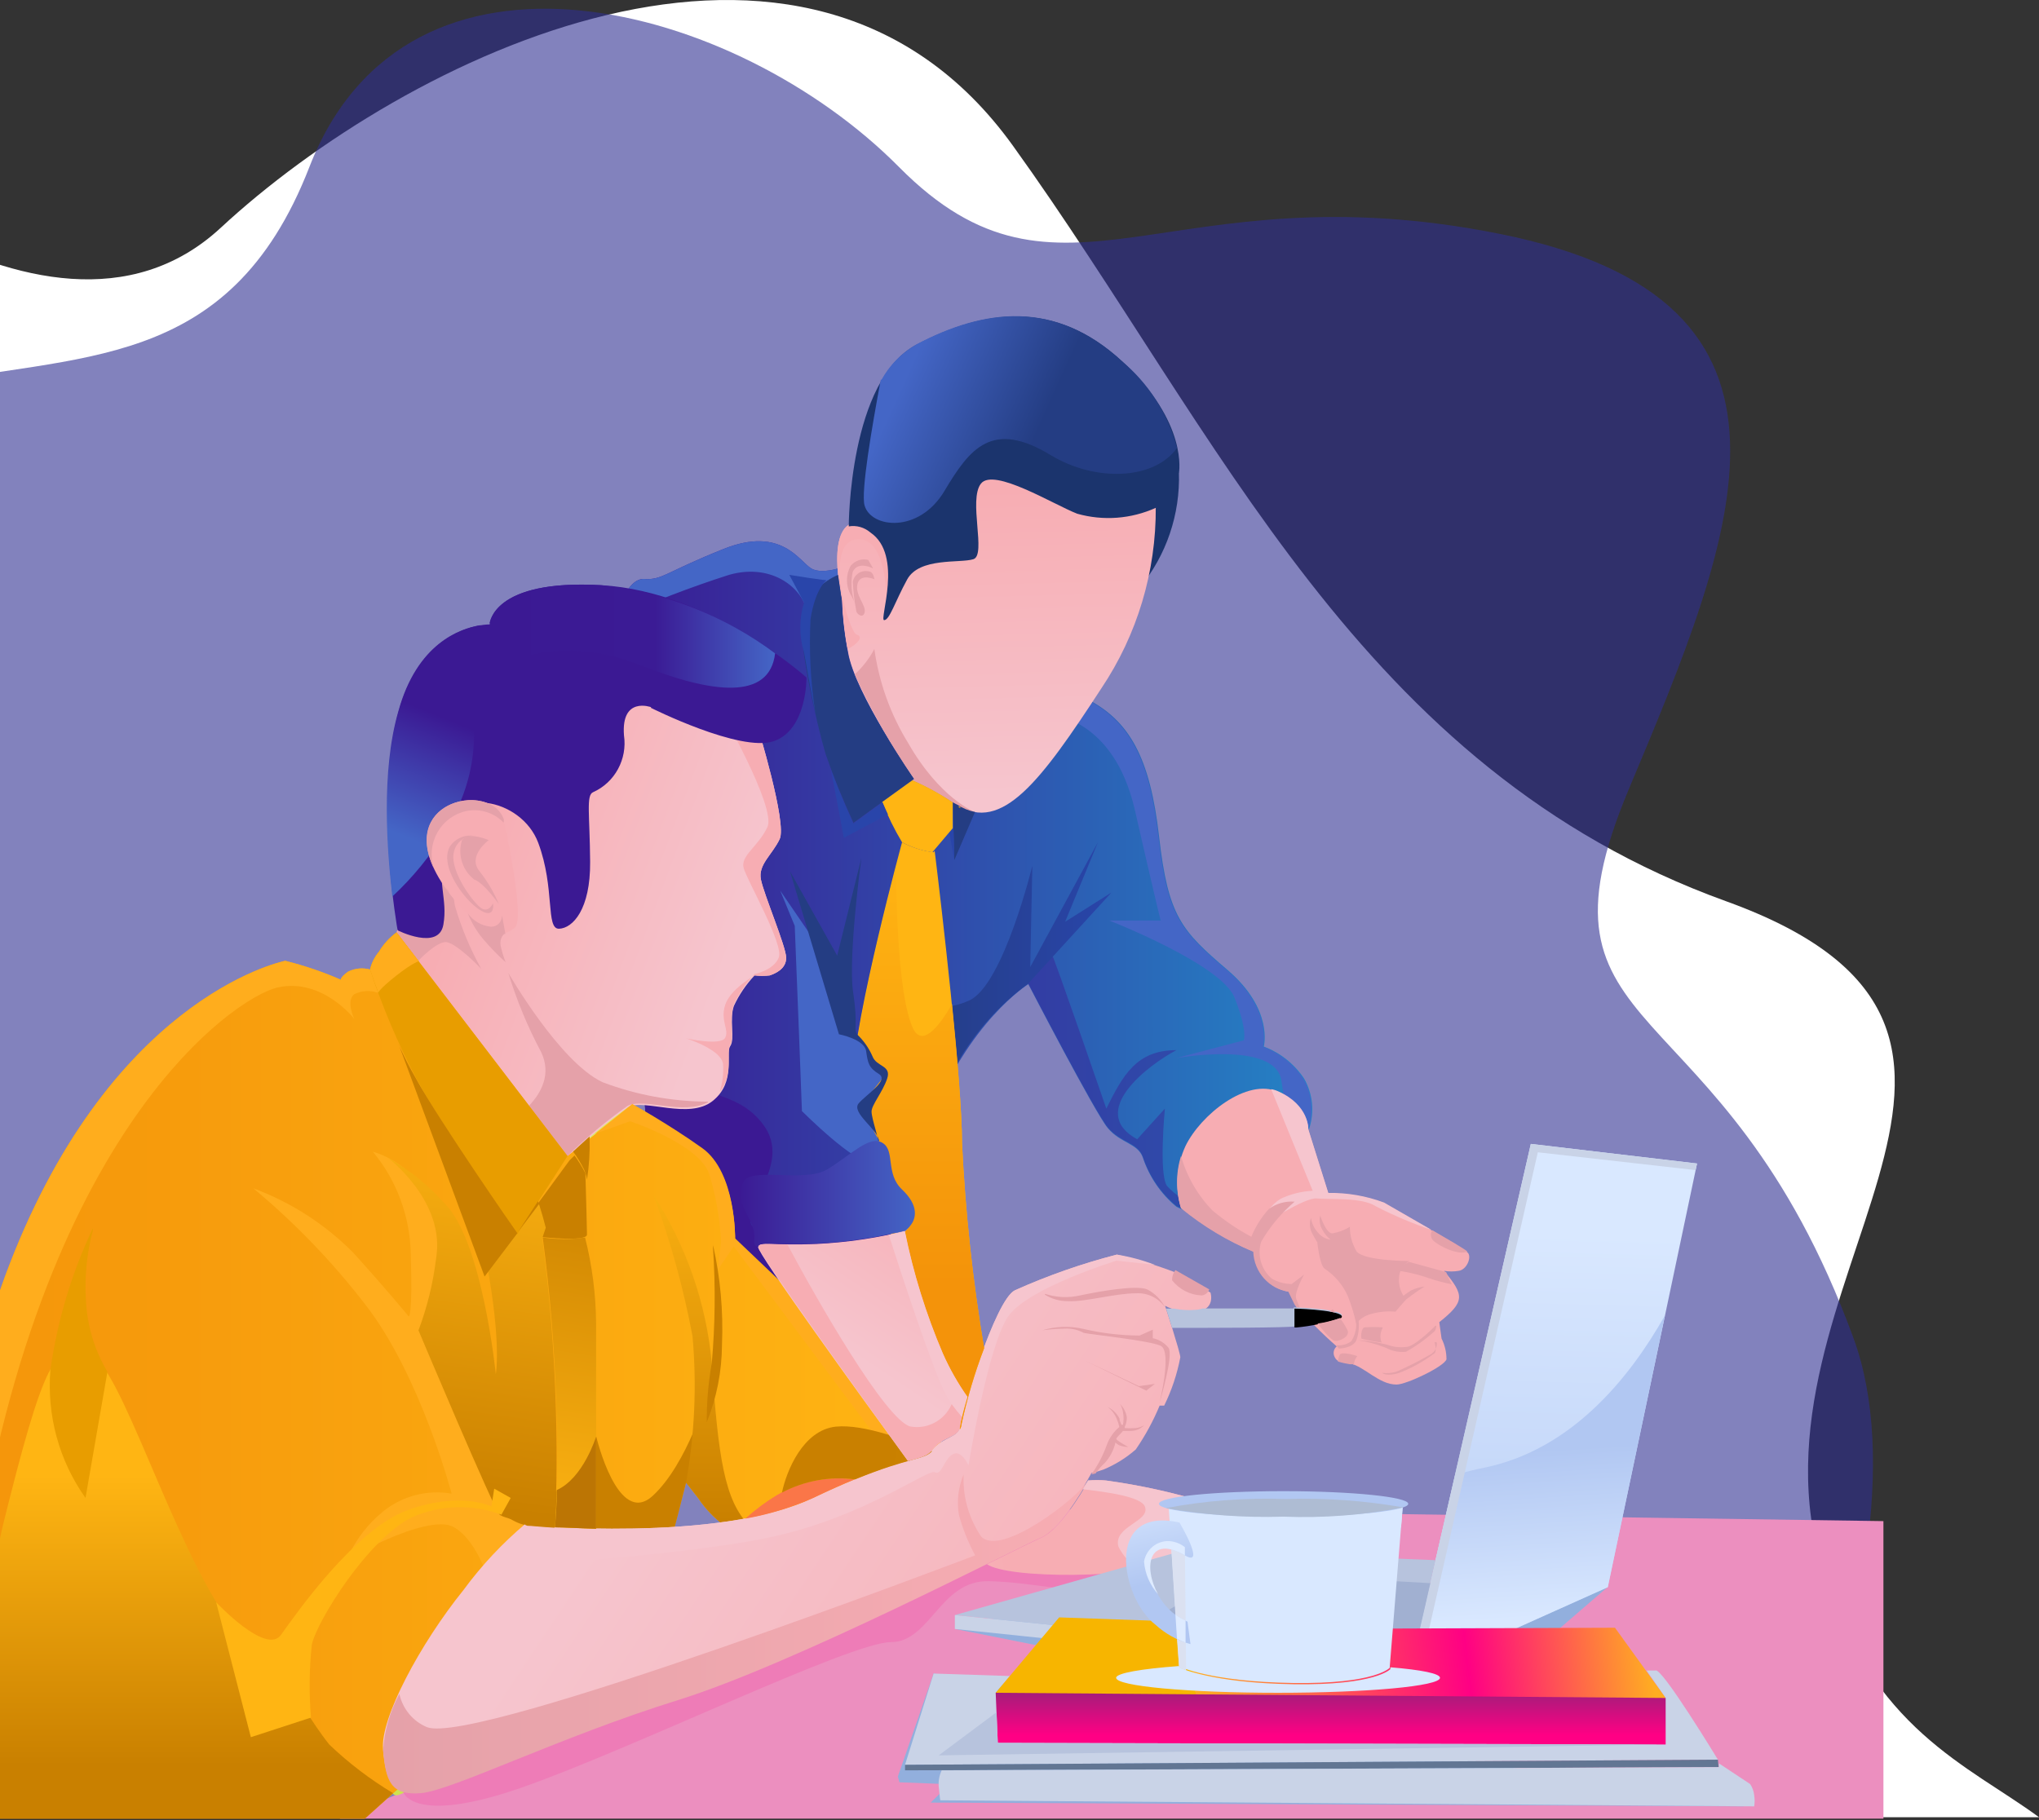 <?xml version="1.0" encoding="UTF-8"?>
<svg width="700px" height="625px" viewBox="0 0 700 625" version="1.1" xmlns="http://www.w3.org/2000/svg" xmlns:xlink="http://www.w3.org/1999/xlink">
    <rect x="0" y="0" width="700" height="625" fill="#333333" stroke="none"/>
    <!-- Generator: Sketch 57.1 (83088) - https://sketch.com -->
    <title>baceknRisorsa 2</title>
    <desc>Created with Sketch.</desc>
    <defs>
        <linearGradient x1="99.909%" y1="49.953%" x2="-0.07%" y2="49.953%" id="linearGradient-1">
            <stop stop-color="#2483C5" offset="0%"></stop>
            <stop stop-color="#3B1993" offset="100%"></stop>
        </linearGradient>
        <linearGradient x1="100%" y1="49.638%" x2="0.001%" y2="49.638%" id="linearGradient-2">
            <stop stop-color="#2945AA" offset="0%"></stop>
            <stop stop-color="#243D83" offset="100%"></stop>
        </linearGradient>
        <linearGradient x1="24.438%" y1="37.397%" x2="83.53%" y2="65.806%" id="linearGradient-3">
            <stop stop-color="#F7ADB3" offset="0%"></stop>
            <stop stop-color="#F6C5CE" offset="100%"></stop>
        </linearGradient>
        <linearGradient x1="100%" y1="50.196%" x2="0%" y2="50.196%" id="linearGradient-4">
            <stop stop-color="#4466C6" offset="0%"></stop>
            <stop stop-color="#3B1B95" offset="42%"></stop>
            <stop stop-color="#3B1993" offset="100%"></stop>
        </linearGradient>
        <linearGradient x1="40.512%" y1="81.986%" x2="54.897%" y2="5.851%" id="linearGradient-5">
            <stop stop-color="#4466C6" offset="0%"></stop>
            <stop stop-color="#3B1993" offset="63%"></stop>
        </linearGradient>
        <linearGradient x1="100%" y1="49.99%" x2="0.021%" y2="49.99%" id="linearGradient-6">
            <stop stop-color="#FFB513" offset="0%"></stop>
            <stop stop-color="#F4930A" offset="100%"></stop>
        </linearGradient>
        <linearGradient x1="50%" y1="-12.598%" x2="50%" y2="97.998%" id="linearGradient-7">
            <stop stop-color="#FFB513" offset="0%"></stop>
            <stop stop-color="#C98000" offset="100%"></stop>
        </linearGradient>
        <linearGradient x1="427.424%" y1="28.268%" x2="427.424%" y2="89.064%" id="linearGradient-8">
            <stop stop-color="#FFB513" offset="0%"></stop>
            <stop stop-color="#C98000" offset="100%"></stop>
        </linearGradient>
        <linearGradient x1="114.518%" y1="58.979%" x2="37.083%" y2="25.633%" id="linearGradient-9">
            <stop stop-color="#F7ADB3" offset="0%"></stop>
            <stop stop-color="#F6C5CE" offset="100%"></stop>
        </linearGradient>
        <linearGradient x1="100%" y1="49.986%" x2="2.64996048e-14%" y2="49.986%" id="linearGradient-10">
            <stop stop-color="#F7ADB3" offset="0%"></stop>
            <stop stop-color="#E5A1A9" offset="100%"></stop>
        </linearGradient>
        <linearGradient x1="41.403%" y1="15.01%" x2="42.92%" y2="90.339%" id="linearGradient-11">
            <stop stop-color="#F7ADB3" offset="0%"></stop>
            <stop stop-color="#F6C5CE" offset="100%"></stop>
        </linearGradient>
        <linearGradient x1="10.928%" y1="42.57%" x2="55.604%" y2="57.568%" id="linearGradient-12">
            <stop stop-color="#4466C6" offset="0%"></stop>
            <stop stop-color="#243D83" offset="100%"></stop>
        </linearGradient>
        <linearGradient x1="143.596%" y1="50%" x2="243.82%" y2="50%" id="linearGradient-13">
            <stop stop-color="#FFB513" offset="0%"></stop>
            <stop stop-color="#C98000" offset="100%"></stop>
        </linearGradient>
        <linearGradient x1="90.04%" y1="50.167%" x2="189.774%" y2="50.167%" id="linearGradient-14">
            <stop stop-color="#FFB513" offset="0%"></stop>
            <stop stop-color="#C98000" offset="100%"></stop>
        </linearGradient>
        <linearGradient x1="140.133%" y1="-4.081%" x2="140.133%" y2="74.249%" id="linearGradient-15">
            <stop stop-color="#FFB513" offset="0%"></stop>
            <stop stop-color="#F4930A" offset="100%"></stop>
        </linearGradient>
        <linearGradient x1="-136.296%" y1="5.338%" x2="-206.782%" y2="73.246%" id="linearGradient-16">
            <stop stop-color="#F7ADB3" offset="0%"></stop>
            <stop stop-color="#F6C5CE" offset="100%"></stop>
        </linearGradient>
        <linearGradient x1="99.532%" y1="105.569%" x2="103.264%" y2="-23.623%" id="linearGradient-17">
            <stop stop-color="#FFB513" offset="0%"></stop>
            <stop stop-color="#C98000" offset="100%"></stop>
        </linearGradient>
        <linearGradient x1="317.716%" y1="57.986%" x2="74.476%" y2="33.908%" id="linearGradient-18">
            <stop stop-color="#FFB513" offset="0%"></stop>
            <stop stop-color="#C98000" offset="100%"></stop>
        </linearGradient>
        <linearGradient x1="147.102%" y1="13.732%" x2="100.93%" y2="88.441%" id="linearGradient-19">
            <stop stop-color="#F7ADB3" offset="0%"></stop>
            <stop stop-color="#F6C5CE" offset="100%"></stop>
        </linearGradient>
        <linearGradient x1="115.06%" y1="49.92%" x2="215.056%" y2="49.92%" id="linearGradient-20">
            <stop stop-color="#F7ADB3" offset="0%"></stop>
            <stop stop-color="#E5A1A9" offset="100%"></stop>
        </linearGradient>
        <linearGradient x1="281.834%" y1="49.978%" x2="381.834%" y2="49.978%" id="linearGradient-21">
            <stop stop-color="#4466C6" offset="0%"></stop>
            <stop stop-color="#243D83" offset="100%"></stop>
        </linearGradient>
        <linearGradient x1="99.972%" y1="50.003%" x2="-0.019%" y2="50.003%" id="linearGradient-22">
            <stop stop-color="#4466C6" offset="0%"></stop>
            <stop stop-color="#3B1993" offset="100%"></stop>
        </linearGradient>
        <linearGradient x1="5.405%" y1="47.272%" x2="-81.428%" y2="52.661%" id="linearGradient-23">
            <stop stop-color="#F7ADB3" offset="0%"></stop>
            <stop stop-color="#F6C5CE" offset="100%"></stop>
        </linearGradient>
        <linearGradient x1="135.795%" y1="9.893%" x2="131.156%" y2="99.563%" id="linearGradient-24">
            <stop stop-color="#FFB513" offset="0%"></stop>
            <stop stop-color="#C98000" offset="100%"></stop>
        </linearGradient>
        <linearGradient x1="417.143%" y1="50%" x2="516.786%" y2="50%" id="linearGradient-25">
            <stop stop-color="#FFB513" offset="0%"></stop>
            <stop stop-color="#C98000" offset="100%"></stop>
        </linearGradient>
        <linearGradient x1="50.525%" y1="16.84%" x2="49.101%" y2="113.76%" id="linearGradient-26">
            <stop stop-color="#D9E8FF" offset="0%"></stop>
            <stop stop-color="#B1C7F2" offset="100%"></stop>
        </linearGradient>
        <linearGradient x1="-167.821%" y1="93.432%" x2="-169.887%" y2="47.062%" id="linearGradient-27">
            <stop stop-color="#D9E8FF" offset="0%"></stop>
            <stop stop-color="#B1C7F2" offset="100%"></stop>
        </linearGradient>
        <linearGradient x1="50.013%" y1="139.896%" x2="50.013%" y2="20.984%" id="linearGradient-28">
            <stop stop-color="#FF0084" offset="45%"></stop>
            <stop stop-color="#A01E7A" offset="100%"></stop>
        </linearGradient>
        <linearGradient x1="29.125%" y1="50.302%" x2="97.998%" y2="49.305%" id="linearGradient-29">
            <stop stop-color="#F7B500" offset="0%"></stop>
            <stop stop-color="#FFAE21" offset="0%"></stop>
            <stop stop-color="#FF0084" offset="59.908%"></stop>
            <stop stop-color="#FFAE21" offset="100%"></stop>
        </linearGradient>
        <linearGradient x1="-184.581%" y1="50.473%" x2="-353.443%" y2="50.473%" id="linearGradient-30">
            <stop stop-color="#D9E8FF" offset="0%"></stop>
            <stop stop-color="#B1C7F2" offset="100%"></stop>
        </linearGradient>
        <linearGradient x1="-166.266%" y1="50.388%" x2="-310.969%" y2="49.13%" id="linearGradient-31">
            <stop stop-color="#D9E8FF" offset="0%"></stop>
            <stop stop-color="#B1C7F2" offset="100%"></stop>
        </linearGradient>
        <linearGradient x1="-245.64%" y1="49.65%" x2="-145.64%" y2="49.65%" id="linearGradient-32">
            <stop stop-color="#D9E8FF" offset="0%"></stop>
            <stop stop-color="#B1C7F2" offset="100%"></stop>
        </linearGradient>
        <linearGradient x1="-118.331%" y1="13.064%" x2="-106.16%" y2="82.988%" id="linearGradient-33">
            <stop stop-color="#D9E8FF" offset="0%"></stop>
            <stop stop-color="#B1C7F2" offset="100%"></stop>
        </linearGradient>
    </defs>
    <g id="Page-1" stroke="none" stroke-width="1" fill="none" fill-rule="evenodd">
        <g id="MainPage" transform="translate(0, -3637)">
            <g id="Block-with-Quote" transform="translate(-30, 3533)">
                <g id="baceknRisorsa-2" transform="translate(0, 104)">
                    <path d="M730,624 L1,624 L1,78.549 C34.555,96.455 75.145,106.573 105.753,78.243 C168.532,19.988 306.419,-49.121 377.737,50.035 C449.056,149.191 496.621,263.984 622.601,309.484 C748.581,354.985 624.947,440.466 655.855,539.806 C672.693,593.83 705.706,606.156 730,624 Z" id="Path" fill="#FFFFFF"></path>
                    <path d="M1,132.731 C56.261,120.832 108.519,128.622 136.21,57.354 C170.027,-29.676 282.893,1.051 338.634,57.354 C394.376,113.657 430.717,57.354 545.083,80.353 C659.45,103.353 626.233,182.716 589.112,271.157 C551.991,359.598 621.188,336.23 666.298,459.446 C681.374,500.6 669.361,561.38 646.716,624 L1,624 L1,132.731 Z" id="Path" fill="#2F3091" opacity="0.6"></path>
                    <g id="Group" transform="translate(0, 108)">
                        <polygon id="Path" fill="#EC8FBF" points="397.348 410.288 146.579 516.496 676.589 516.496 676.589 414.329"></polygon>
                        <polygon id="Path" fill="#92AFDD" points="383.443 471.503 350.517 466.667 338.237 502.049 338.779 504.008 354.249 504.62 352.503 508.048 349.494 510.987 628.855 512.272"></polygon>
                        <polygon id="Path" fill="#92AFDD" points="391.509 442.487 357.861 451.364 398.371 459.444 555.84 459.444 581.964 436.917 547.473 439.121"></polygon>
                        <path d="M176.315,495.01 L170.295,506.64 C170.295,506.64 166.985,508.722 165.781,508.477 C164.577,508.232 163.433,505.967 163.252,506.273 C163.072,506.579 176.435,495.01 176.435,495.01 L176.315,495.01 Z" id="Path" fill="#CEE251"></path>
                        <path d="M383.323,416.226 L168.369,507.252 C168.369,507.252 171.439,518.883 208.699,505.967 C245.959,493.051 322.045,455.893 335.769,455.893 C349.494,455.893 352.684,434.468 369.599,434.958 C386.513,435.448 396.806,439.427 404.571,436.427 C412.336,433.428 434.669,424.184 398.07,418.063 C392.954,417.145 388.078,416.471 383.323,416.104 L383.323,416.226 Z" id="Path" fill="#FF0084" opacity="0.13"></path>
                        <path d="M376.701,467.524 L350.517,466.667 L340.705,498.009 L619.766,496.234 C619.766,496.234 600.383,464.28 598.337,465.627 L595.267,465.627 L601.828,475.054 L371.826,473.278 L376.701,467.524 Z" id="Path" fill="#C9D3E7"></path>
                        <polygon id="Path" fill="#627693" points="340.705 498.009 340.705 499.907 620.007 498.805 619.766 496.234"></polygon>
                        <path d="M353.286,499.907 C352.473,501.619 352.12,503.52 352.263,505.416 C352.564,508.783 352.804,510.191 352.804,510.191 L632.226,512.272 C632.426,511.015 632.426,509.734 632.226,508.477 C632.086,507.094 631.61,505.769 630.842,504.62 L620.127,497.519 L620.127,498.805 L353.286,499.907 Z" id="Path" fill="#C9D3E7"></path>
                        <path d="M248.126,276.106 L246.862,271.27 C246.862,271.27 247.224,268.883 243.973,270.107 C240.723,271.331 228.323,276.228 226.818,280.269 C225.946,282.574 225.946,285.126 226.818,287.431 L248.126,276.106 Z" id="Path" fill="#DBEB6C"></path>
                        <path d="M321.624,85.912 C321.624,85.912 312.835,89.646 308.622,87.259 C304.408,84.871 298.389,72.567 278.525,80.464 C258.66,88.361 257.396,91.238 251.257,90.809 C245.117,90.381 241.625,103.052 241.204,104.46 C240.783,105.868 251.377,304.877 256.674,315.895 C261.971,326.914 295.018,383.232 309.826,371.723 C324.633,360.215 336.13,311.672 349.253,277.208 C362.375,242.744 383.022,229.95 383.022,229.95 C383.022,229.95 405.896,274.086 410.29,279.35 C414.684,284.615 420.583,284.554 422.329,289.451 C424.53,296.099 428.537,301.978 433.886,306.407 C438.461,308.856 440.688,307.203 441.35,306.407 C442.012,305.611 440.146,283.513 453.871,277.208 C462.252,273.626 471.842,274.569 479.393,279.718 C481.358,273.924 480.719,267.544 477.647,262.271 C474.27,257.278 469.454,253.471 463.863,251.375 C463.863,251.375 467.354,238.704 451.463,225.114 C435.571,211.524 431.057,206.75 427.927,179.326 C424.797,151.901 417.694,139.23 402.525,131.701 C387.356,124.171 321.864,85.851 321.864,85.851 L321.624,85.912 Z" id="Path" fill="url(#linearGradient-1)"></path>
                        <path d="M379.23,232.521 C380.446,231.518 381.712,230.578 383.022,229.705 C383.022,229.705 405.896,273.841 410.29,279.105 C414.684,284.37 420.583,284.309 422.329,289.206 C424.53,295.854 428.537,301.733 433.886,306.162 C438.461,308.611 440.688,306.958 441.35,306.162 C437.266,304.804 433.582,302.425 430.636,299.245 C427.746,295.144 429.913,272.678 429.913,272.678 L420.402,283.207 C402.886,273.657 424.676,257.374 433.886,252.599 C420.041,252.599 415.467,261.353 409.808,272.678 C409.808,272.678 391.75,220.278 390.967,219.36 C390.185,218.442 379.591,228.665 379.591,228.665 L379.23,232.521 Z" id="Path" fill="#3B1993" opacity="0.42"></path>
                        <path d="M250.053,254.681 C252.4,286.635 254.928,312.039 256.674,315.895 C258.42,319.752 262.152,326.057 267.268,334.26 C283.719,344.81 301.974,352.119 321.082,355.807 C330.015,334.353 337.871,312.451 344.618,290.185 C343.956,289.328 343.655,288.839 343.655,288.839 L331.195,284.186 C332.987,287.443 333.724,291.192 333.301,294.899 C332.158,300.102 341.668,303.224 337.274,307.999 C332.88,312.773 290.925,319.017 287.915,312.467 C284.905,305.917 301.76,291.777 292.249,278.493 C282.738,265.21 267.509,269.495 258.42,257.742 C256.235,255.478 253.155,254.351 250.053,254.681 L250.053,254.681 Z" id="Path" fill="#3B1993"></path>
                        <path d="M354.369,265.332 C360.727,251.134 370.599,238.858 383.022,229.705 L411.554,198.486 L395.663,208.525 L406.919,181.223 L383.684,224.073 L384.406,189.304 C384.406,189.304 374.474,230.134 362.797,235.521 C351.119,240.907 341.307,234.48 343.474,246.784 C345.85,253.755 349.552,260.183 354.369,265.699 L354.369,265.332 Z" id="Path" fill="url(#linearGradient-2)"></path>
                        <path d="M471.026,276.045 C473.911,276.846 476.654,278.106 479.152,279.779 C481.117,273.985 480.479,267.605 477.406,262.333 C474.029,257.339 469.214,253.532 463.622,251.436 C463.622,251.436 467.113,238.765 451.222,225.175 C435.331,211.586 430.816,206.811 427.686,179.387 C424.556,151.963 417.453,139.291 402.284,131.762 C400.659,130.905 398.311,129.742 395.422,128.15 L390.125,137.271 C390.125,137.271 412.276,138.006 419.62,170.205 C426.964,202.403 428.469,208.096 428.469,208.096 L410.832,208.096 C410.832,208.096 449.236,223.094 453.81,234.541 C458.385,245.988 457.001,249.233 457.001,249.233 L433.766,255.354 C433.766,255.354 467.535,249.233 469.882,262.884 C470.592,267.344 471.074,271.839 471.327,276.351 L471.026,276.045 Z" id="Path" fill="#4466C6"></path>
                        <path d="M321.624,85.912 C321.624,85.912 312.835,89.646 308.622,87.259 C304.408,84.871 298.389,72.567 278.525,80.464 C258.66,88.361 257.396,91.238 251.257,90.809 C245.117,90.381 241.625,103.052 241.204,104.46 C253.931,98.682 266.975,93.654 280.27,89.401 C295.439,85.055 306.695,94.543 307.418,103.909 C308.14,113.275 311.391,129.803 311.391,129.803 C311.391,129.803 311.391,102.501 314.762,98.277 C318.132,94.053 337.816,98.277 337.816,98.277 C337.816,98.277 338.358,97.665 339.261,96.441 L321.624,86.218 L321.624,85.912 Z" id="Path" fill="#4466C6"></path>
                        <path d="M426.422,55.06 L434.729,54.142 C435.213,68.576 430.432,82.682 421.305,93.747 L426.422,55.06 Z" id="Path" fill="#1B346D"></path>
                        <path d="M290.022,141.311 C290.022,141.311 300.255,174.673 297.666,180.121 C295.078,185.569 290.202,188.875 291.226,194.017 C292.249,199.159 299.833,216.973 299.894,220.829 C299.954,224.686 296.222,226.277 294.235,226.951 C292.516,227.155 290.778,227.155 289.059,226.951 C286.149,230.025 283.75,233.561 281.956,237.418 C280.27,242.193 282.437,248.743 280.692,251.253 C278.946,253.763 282.859,263.496 274.672,270.046 C266.486,276.596 251.377,269.189 245.658,272.188 C238.34,277.332 231.454,283.086 225.072,289.389 L160.905,219.299 L166.142,212.198 L190.52,133.476 L236.569,111.622 L284.725,129.129 L290.022,141.311 Z" id="Path" fill="url(#linearGradient-3)"></path>
                        <path d="M290.022,141.311 C290.022,141.311 300.255,174.673 297.666,180.121 C295.078,185.569 290.202,188.875 291.226,194.017 C292.249,199.159 299.833,216.973 299.894,220.829 C299.954,224.686 296.222,226.277 294.235,226.951 C292.516,227.155 290.778,227.155 289.059,226.951 C289.059,226.951 280.692,231.603 278.946,237.112 C277.2,242.621 280.451,245.56 278.946,248.376 C277.441,251.192 265.523,248.559 265.523,248.559 C265.523,248.559 277.561,252.293 278.224,257.313 C278.456,260.562 278.068,263.825 277.08,266.924 C281.956,260.802 279.247,252.906 280.692,250.763 C282.136,248.621 280.27,241.703 281.956,236.929 C283.75,233.071 286.149,229.535 289.059,226.461 C289.059,226.461 295.62,225.237 297.365,220.768 C299.111,216.299 286.591,194.507 285.327,190.161 C284.062,185.814 290.262,182.815 293.453,176.02 C296.643,169.225 276.839,134.884 276.839,134.884 C279.999,134.003 283.255,133.53 286.53,133.476 L290.022,141.311 Z" id="Path" fill="#F7ADB3"></path>
                        <path d="M169.212,228.052 L165.6,224.196 C164.818,222.053 163.854,219.544 162.952,216.85 L166.383,212.198 L171.559,195.547 C190.039,196.894 184.26,187.528 184.26,187.528 C184.26,187.528 184.862,195.364 186.187,203.077 C188.385,210.603 191.414,217.852 195.216,224.686 C195.216,224.686 186.126,215.075 182.695,215.503 C179.264,215.932 173.907,221.625 173.907,221.625 L169.212,228.052 Z" id="Path" fill="#E5A1A9"></path>
                        <path d="M273.107,270.474 C264.559,275.126 250.895,268.821 245.418,271.76 C238.099,276.904 231.213,282.657 224.831,288.961 L210.264,273.045 C216.284,267.413 219.293,260.496 215.742,253.212 C211.127,244.547 207.357,235.444 204.486,226.032 C204.486,226.032 222.002,256.64 236.87,263.618 C248.43,267.983 260.656,270.242 272.987,270.291 L273.107,270.474 Z" id="Path" fill="#E5A1A9"></path>
                        <path d="M253.484,135.067 C253.484,135.067 284.123,150.432 295.62,146.514 C307.117,142.597 306.876,124.661 306.876,124.661 C306.876,124.661 274.311,95.155 236.509,92.952 C198.707,90.748 198.105,106.419 198.105,106.419 C198.105,106.419 175.291,105.868 166.864,136.292 C158.437,166.715 166.503,211.463 166.503,211.463 C166.503,211.463 180.649,218.564 182.214,209.504 C183.779,200.445 179.926,196.404 182.214,178.897 C184.501,161.39 208.94,165.797 214.779,181.407 C220.618,197.017 217.247,211.096 221.942,210.912 C226.637,210.729 232.717,204.301 232.596,187.957 C232.476,171.612 231.152,165.063 233.62,164.022 C241.078,160.688 245.418,152.689 244.214,144.494 C243.19,131.027 253.484,134.822 253.484,134.822 L253.484,135.067 Z" id="Path" fill="#3B1993"></path>
                        <path d="M296.101,116.336 C278.575,103.319 257.973,95.251 236.389,92.952 C202.74,91.054 198.647,103.174 198.105,105.868 C199.851,108.867 206.713,119.029 206.713,119.029 C206.713,119.029 223.146,109.908 249.872,120.437 C274.371,130.109 294.175,132.68 296.101,116.336 L296.101,116.336 Z" id="Path" fill="url(#linearGradient-4)"></path>
                        <path d="M194.674,106.725 C187.932,107.888 173.185,112.846 166.744,136.292 C160.724,157.043 162.891,184.468 164.697,199.832 C171.706,193.341 177.785,185.882 182.755,177.673 C183.269,175.209 184.483,172.952 186.247,171.184 C190.538,162.768 192.768,153.423 192.748,143.943 C192.025,113.336 204.305,121.355 204.305,121.355 C202.196,115.874 199,110.894 194.915,106.725 L194.674,106.725 Z" id="Path" fill="url(#linearGradient-5)"></path>
                        <path d="M202.74,173.388 C198.105,158.451 156.451,168.735 188.654,203.995 C198.827,215.075 202.921,213.483 206.713,210.545 C210.505,207.607 202.981,173.816 202.981,173.816 L202.74,173.388 Z" id="Path" fill="#F7ADB3"></path>
                        <path d="M202.921,174.49 C199.568,171.027 194.718,169.529 190.039,170.511 C185.892,171.411 182.313,174.055 180.191,177.789 C178.068,181.522 177.6,185.995 178.903,190.099 C167.647,166.287 198.707,160.655 202.981,173.388 L202.921,174.49 Z M182.816,196.649 C183.959,197.812 184.26,198.363 184.2,198.486 L182.816,196.649 Z" id="Shape" fill="#E5A1A9"></path>
                        <path d="M224.831,288.961 L166.142,212.198 C163.72,213.969 161.673,216.218 160.122,218.809 C158.638,220.574 157.586,222.672 157.052,224.93 C154.521,224.222 151.822,224.483 149.468,225.665 C146.819,227.563 147,228.42 147,228.42 C140.827,225.724 134.444,223.554 127.918,221.931 C125.691,222.421 66.701,235.398 31.608,330.587 C10.097,390.083 -0.393,453.115 0.668,516.496 L155.247,516.496 L173.004,500.641 L259.925,422.531 L262.754,411.819 L265.523,401.106 L269.736,406.493 C272.162,410.126 275.198,413.297 278.705,415.859 C284.183,419.777 322.888,403.616 322.888,403.616 C322.888,403.616 344.136,402.269 348.169,396.576 C350.625,393.04 352.477,389.108 353.647,384.946 L282.377,317.609 C282.377,317.609 282.678,294.899 271.121,286.635 C259.563,278.371 247.043,271.454 247.043,271.454 L224.831,288.961 Z" id="Path" fill="url(#linearGradient-6)"></path>
                        <path d="M247.464,433.795 L259.985,422.531 L262.814,411.819 L265.523,401.106 L266.305,402.024 C270.278,386.109 273.047,370.132 273.047,370.132 C273.047,370.132 266.064,394.618 254.086,405.636 C242.107,416.655 234.703,385.313 234.703,385.313 C234.703,385.313 227.359,409.799 211.468,404.167 C195.577,398.535 173.847,348.707 173.847,348.707 L199.309,407.044 L200.874,411.758 L209.963,416.777 C209.963,416.777 234.041,431.714 247.585,433.795 L247.464,433.795 Z" id="Path" fill="#C98000"></path>
                        <path d="M341.909,400.433 L341.909,400.433 C341.909,400.433 344.497,390.639 346.664,378.457 L282.377,317.242 C282.377,317.242 282.678,294.532 271.121,286.268 C259.563,278.004 247.043,271.086 247.043,271.086 L234.282,281.309 L246.321,277.024 C246.321,277.024 269.796,284.737 273.468,295.082 C275.788,302.673 277.163,310.529 277.561,318.466 L276.358,328.138 L281.895,319.997 L341.909,400.433 Z" id="Path" fill="#FFAD1D"></path>
                        <path d="M158.016,287.492 C166.182,297.318 170.774,309.704 171.018,322.568 C171.74,344.728 170.295,344.054 170.295,344.054 C170.295,344.054 164.155,336.402 151.153,322.017 C141.438,312.283 129.777,304.788 116.963,300.041 C131.242,311.915 144.183,325.362 155.548,340.136 C174.509,364.622 185.043,404.902 185.043,404.902 C176.698,403.425 168.13,405.654 161.507,411.023 C150.07,420.389 148.806,430.551 147.602,429.387 C146.398,428.224 176.676,411.513 185.585,416.287 C194.493,421.062 198.647,437.468 198.647,437.468 L210.204,415.675 C205.509,414.55 201.531,411.398 199.309,407.044 C195.938,399.76 174.027,348.707 174.027,348.707 C174.027,348.707 180.709,338.729 180.047,316.079 C179.497,302.749 170.662,291.255 158.076,287.492 L158.016,287.492 Z" id="Path" fill="#FFAD1D"></path>
                        <path d="M173.666,221.931 L166.142,212.198 C163.72,213.969 161.673,216.218 160.122,218.809 C158.638,220.574 157.586,222.672 157.052,224.93 C154.521,224.222 151.822,224.483 149.468,225.665 C146.819,227.563 147,228.42 147,228.42 C140.827,225.724 134.444,223.554 127.918,221.931 C125.691,222.421 66.701,235.398 31.608,330.587 C10.097,390.083 -0.393,453.115 0.668,516.496 L9.396,516.496 C12.345,497.397 15.415,474.074 19.147,445.671 C39.613,283.207 110.161,234.358 125.45,231.052 C140.74,227.746 151.635,241.887 151.635,241.887 C151.635,241.887 148.625,235.765 151.635,233.378 C154.161,232.163 157.051,231.988 159.701,232.888 C159.701,232.888 159.701,231.97 165.72,227.134 C171.74,222.298 173.967,221.931 173.967,221.931 L173.666,221.931 Z" id="Path" fill="#FFAD1D"></path>
                        <path d="M265.523,401.106 L269.736,406.493 C272.162,410.126 275.198,413.297 278.705,415.859 C281.502,416.785 284.516,416.785 287.313,415.859 C278.705,407.534 276.538,391.985 274.371,360.092 C272.444,339.471 265.56,319.647 254.326,302.367 C260.169,318.103 264.66,334.324 267.75,350.849 C269.242,367.627 268.493,384.533 265.523,401.106 Z" id="Path" fill="url(#linearGradient-7)"></path>
                        <path d="M20.351,516.496 L155.247,516.496 L164.938,507.742 C157.074,503.027 149.746,497.443 143.087,491.092 C140.138,487.48 136.466,481.787 136.466,481.787 C136.466,481.787 129.363,477.992 108.957,449.405 C88.551,420.817 71.577,360.643 60.32,356.297 C49.064,351.951 44.85,359.909 30.825,416.471 C23.52,449.285 20.005,482.854 20.351,516.496 Z" id="Path" fill="url(#linearGradient-8)"></path>
                        <path d="M226.757,287.431 C228.162,289.365 229.41,291.413 230.49,293.552 C231.005,294.676 231.351,295.873 231.513,297.103 C232.249,292.387 232.552,287.612 232.416,282.84 L232.416,282.84 L232.416,282.227 C230.309,284.186 228.262,285.961 226.938,287.247 L226.757,287.431 Z" id="Path" fill="#C98000"></path>
                        <path d="M210.385,415.737 C210.385,415.737 276.598,421.858 308.923,406.493 C341.247,391.128 346.544,394.25 350.096,389.843 C353.647,385.435 359.365,385.68 359.606,381.701 C359.847,377.722 371.645,338.3 378.447,335.056 C389.75,329.993 401.448,325.898 413.42,322.813 C420.254,324.375 426.971,326.42 433.525,328.934 L445.564,335.851 C445.564,335.851 447.61,341.973 440.026,342.585 C436.544,342.746 433.081,341.987 429.973,340.381 C429.973,340.381 435.21,356.42 435.21,358.072 C434.116,363.833 432.253,369.414 429.672,374.662 L428.107,374.662 C425.911,379.962 423.166,385.01 419.921,389.72 C416.605,392.628 412.843,394.965 408.785,396.638 C407.451,397.128 406.083,397.516 404.692,397.801 C404.692,397.801 395.061,416.165 387.356,419.532 C379.651,422.899 302.723,462.872 262.573,475.36 C222.423,487.847 185.043,506.395 174.509,507.252 C163.975,508.109 162.47,502.967 161.507,492.561 C160.544,482.154 174.087,456.628 189.136,437.957 C195.313,429.561 202.446,421.938 210.385,415.247 L210.385,415.737 Z" id="Path" fill="url(#linearGradient-9)"></path>
                        <path d="M403.608,400.372 C400.779,405.269 393.435,417.512 387.356,420.022 C379.711,423.266 302.723,463.362 262.573,475.849 C222.423,488.337 185.043,506.885 174.509,507.742 C163.975,508.599 162.47,503.457 161.507,493.051 C161.976,486.248 163.886,479.628 167.105,473.646 C168.229,478.821 171.786,483.102 176.616,485.093 C193.289,491.582 364.783,426.082 364.783,426.082 C362.386,421.668 360.507,416.984 359.185,412.125 C358.41,407.47 358.974,402.687 360.81,398.352 C360.473,405.912 362.588,413.375 366.83,419.593 C373.451,426.816 399.816,406.616 403.488,400.433 L403.608,400.372 Z" id="Path" fill="url(#linearGradient-10)"></path>
                        <path d="M210.385,415.737 C210.385,415.737 276.598,421.858 308.923,406.493 C341.247,391.128 346.544,394.25 350.096,389.843 C353.647,385.435 359.365,385.68 359.606,381.701 C359.847,377.722 371.645,338.3 378.447,335.056 C389.75,329.993 401.448,325.898 413.42,322.813 C417.859,323.527 422.215,324.696 426.422,326.302 L413.3,324.894 C413.3,324.894 383.202,334.137 376.22,343.871 C369.237,353.604 362.496,395.168 362.496,395.168 C362.496,395.168 360.028,389.537 356.958,391.434 C353.888,393.332 353.286,398.78 350.938,397.556 C348.591,396.332 327.523,412.247 296.763,419.348 C266.004,426.449 196.359,430.306 196.359,430.306 C200.559,425.031 205.301,420.229 210.505,415.981 L210.385,415.737 Z" id="Path" fill="#F6C5CE"></path>
                        <path d="M433.525,328.138 L445.142,334.75 C444.751,335.896 443.741,336.708 442.554,336.831 C438.58,336.684 434.866,334.785 432.381,331.628 C432.348,330.364 432.753,329.129 433.525,328.138 L433.525,328.138 Z" id="Path" fill="#E5A1A9"></path>
                        <path d="M406.197,397.923 L404.692,398.29 C406.904,395.164 408.686,391.745 409.989,388.129 C410.861,385.742 412.335,383.631 414.263,382.007 C414.08,381.081 413.797,380.178 413.42,379.314 C412.769,377.628 411.663,376.164 410.23,375.09 C411.971,375.946 413.403,377.338 414.323,379.069 C414.323,379.987 414.865,380.722 414.985,381.273 L414.985,381.273 C415.162,381.223 415.349,381.223 415.527,381.273 C415.792,379.837 415.792,378.363 415.527,376.926 C415.392,375.923 415.043,374.962 414.503,374.111 C415.735,375.332 416.556,376.917 416.851,378.64 C416.859,379.803 416.612,380.953 416.129,382.007 L416.129,382.375 C417.391,382.476 418.659,382.476 419.921,382.375 C420.941,382.257 421.925,381.923 422.81,381.395 C421.633,382.614 420.035,383.317 418.356,383.354 L415.527,383.354 C414.744,384.395 413.239,385.558 413.239,386.109 C413.239,386.66 417.333,388.863 417.333,388.863 C416.37,388.855 415.415,388.689 414.503,388.374 C413.912,388.15 413.377,387.795 412.938,387.333 C412.337,389.964 411.071,392.39 409.267,394.373 C408.114,395.412 407.084,396.582 406.197,397.862 L406.197,397.923 Z" id="Path" fill="#E5A1A9"></path>
                        <path d="M323.369,400.004 C314.187,398.809 304.871,400.678 296.824,405.33 C292.924,407.681 289.255,410.407 285.868,413.472 C293.793,412.061 301.529,409.719 308.923,406.493 C314.521,403.8 319.336,401.657 323.369,400.004 L323.369,400.004 Z" id="Path" fill="#FA7648"></path>
                        <path d="M426.783,66.078 C426.929,88.277 420.42,109.993 408.123,128.334 C387.356,160.227 373.993,178.101 358.523,168.429 C353.684,165.138 348.568,162.291 343.233,159.92 L343.896,159.492 C343.896,159.492 323.429,130.048 321.142,115.968 C319.995,110.116 319.31,104.18 319.096,98.216 L317.711,89.401 C317.049,82.974 317.229,74.832 321.383,72.2 C328.546,67.548 333.843,80.586 333.843,80.586 L354.61,39.328 L409.146,52.672 L426.783,66.078 Z" id="Path" fill="url(#linearGradient-11)"></path>
                        <path d="M364.723,170.878 C364.723,170.878 352.684,166.287 341.729,147.065 C335.701,137.274 331.763,126.304 330.171,114.866 C328.437,118.14 326.156,121.082 323.429,123.559 C329.144,136.13 335.953,148.155 343.775,159.492 L343.113,159.92 C348.447,162.291 353.564,165.138 358.402,168.429 C360.238,169.626 362.281,170.457 364.422,170.878 L364.723,170.878 Z" id="Path" fill="#E5A1A9"></path>
                        <path d="M320.962,114.866 C319.903,109.376 319.279,103.808 319.096,98.216 L317.711,89.401 C317.049,82.974 317.229,74.832 321.383,72.2 C328.546,67.548 333.843,80.586 333.843,80.586 L337.756,73.057 L340.765,76.056 L334.325,97.359 C334.325,97.359 334.325,75.322 323.55,77.281 C312.775,79.24 321.443,109.174 324.092,109.908 C326.74,110.643 324.092,113.397 320.962,114.866 Z" id="Path" fill="#F7ADB3"></path>
                        <path d="M434.729,54.142 C432.868,58.698 430.172,62.853 426.783,66.384 C418.295,70.213 408.764,70.927 399.816,68.405 C391.75,65.283 371.164,52.489 366.769,58.059 C362.375,63.63 368.696,82.545 364.181,84.014 C359.666,85.483 345.641,83.28 341.428,90.993 C337.214,98.706 335.408,104.888 333.542,104.95 C331.676,105.011 340.284,82.606 328.787,74.832 C326.739,73.067 324.032,72.306 321.383,72.751 C321.383,72.751 321.383,22.494 344.738,10.312 C368.094,-1.87 392.232,-5.114 415.166,16.005 C438.1,37.124 434.729,54.448 434.729,54.448 L434.729,54.142 Z" id="Path" fill="#1B346D"></path>
                        <path d="M332.579,22.494 C335.405,17.362 339.572,13.125 344.618,10.251 C367.853,-1.992 392.111,-5.175 415.045,15.944 C424.303,23.632 430.955,34.08 434.067,45.816 C426.241,56.835 406.136,57.57 390.787,48.326 C370.682,36.083 363.037,45.816 354.249,60.569 C345.461,75.322 328.967,73.363 326.8,65.527 C325.536,60.814 329.268,38.899 332.398,22.249 L332.579,22.494 Z" id="Path" fill="url(#linearGradient-12)"></path>
                        <path d="M322.828,174.673 L343.775,159.492 C343.775,159.492 323.309,130.048 321.022,115.968 C319.874,110.116 319.19,104.18 318.975,98.216 L317.711,89.401 C312.432,91.677 308.151,95.835 305.672,101.093 C302.903,108.929 310.668,141.74 313.437,150.922 C316.209,158.918 319.384,166.764 322.948,174.428 L322.828,174.673 Z" id="Path" fill="#243D83"></path>
                        <path d="M357.078,167.511 L357.62,187.345 L364.723,170.817 C362.582,170.396 360.539,169.565 358.703,168.368 L357.078,167.511 Z" id="Path" fill="#243D83"></path>
                        <path d="M343.233,159.92 C348.057,162.036 352.689,164.576 357.078,167.511 L357.078,176.387 L350.096,184.651 C346.457,184.122 342.935,182.963 339.682,181.223 C337.036,176.814 334.761,172.187 332.88,167.389 L343.233,159.92 Z M359.666,168.98 L358.884,168.98 L359.666,169.47 L359.666,168.98 Z" id="Shape" fill="url(#linearGradient-13)"></path>
                        <path d="M339.682,181.223 C339.682,181.223 323.55,240.234 322.527,263.434 C322.785,270.853 324.02,278.203 326.198,285.288 L326.198,285.288 L326.198,285.288 L326.8,285.288 L326.8,285.288 L326.8,285.288 L326.8,285.288 L327.282,285.288 L327.282,285.288 L327.763,285.288 L327.763,285.288 L328.546,285.288 L328.546,285.288 L331.736,285.288 L331.736,285.288 L332.218,285.288 L332.218,285.288 L332.218,285.288 C332.218,285.288 332.218,285.288 332.218,285.288 C336.793,287.92 333.121,295.817 338.96,301.326 C344.798,306.836 343.775,311.243 341.909,313.569 C341.385,314.336 340.708,314.983 339.923,315.467 L339.923,315.467 L339.923,315.467 L339.923,315.467 L339.562,315.467 L339.562,315.467 L338.598,315.467 L338.598,315.467 L337.635,315.467 L337.635,315.467 L336.612,315.467 L336.612,315.467 L335.769,315.467 C344.979,343.993 356.416,374.172 359.546,382.803 C359.868,382.289 360.055,381.698 360.088,381.089 C362.012,372.186 364.608,363.448 367.853,354.95 C363.932,331.662 361.399,308.153 360.268,284.554 C360.268,263.373 353.165,202.771 350.878,184.161 L350.457,184.651 C346.694,184.164 343.047,183.003 339.682,181.223 Z" id="Path" fill="url(#linearGradient-14)"></path>
                        <path d="M337.756,189.304 C333.301,206.26 323.49,245.499 322.707,263.434 C322.907,270.845 324.081,278.195 326.198,285.288 L326.198,285.288 L326.198,285.288 L326.8,285.288 L326.8,285.288 L326.8,285.288 L326.8,285.288 L327.282,285.288 L327.282,285.288 L327.763,285.288 L327.763,285.288 L328.546,285.288 L328.546,285.288 L331.736,285.288 L331.736,285.288 L332.218,285.288 L332.218,285.288 L332.218,285.288 C332.218,285.288 332.218,285.288 332.218,285.288 C336.793,287.92 333.121,295.817 338.96,301.326 C344.798,306.836 343.775,311.243 341.909,313.569 C341.385,314.336 340.708,314.983 339.923,315.467 L339.923,315.467 L339.923,315.467 L339.923,315.467 L339.562,315.467 L339.562,315.467 L338.598,315.467 L338.598,315.467 L337.635,315.467 L337.635,315.467 L336.612,315.467 L336.612,315.467 L335.769,315.467 C344.979,343.993 356.416,374.172 359.546,382.803 C359.868,382.289 360.055,381.698 360.088,381.089 C362.012,372.186 364.608,363.448 367.853,354.95 C363.932,331.662 361.399,308.153 360.268,284.554 C360.268,274.576 358.764,255.783 356.837,236.745 C352.082,245.07 346.424,251.681 343.354,244.948 C337.334,231.542 337.696,189.304 337.696,189.304 L337.756,189.304 Z" id="Path" fill="url(#linearGradient-15)"></path>
                        <path d="M435.451,306.897 C433.354,299.85 433.89,292.264 436.956,285.594 C442.133,274.82 458.144,262.027 468.799,266.924 C479.453,271.821 479.152,279.962 479.152,279.962 L486.014,301.816 C492.541,301.711 499.03,302.831 505.156,305.122 C510.754,308.427 532.725,320.609 533.989,322.262 C535.253,323.915 533.447,328.016 530.799,328.383 C529.125,328.671 527.416,328.671 525.743,328.383 C532.725,336.77 533.026,338.912 524.117,346.013 L524.9,351.645 C526.008,353.842 526.586,356.276 526.585,358.746 C525.923,361.194 512.861,367.438 509.43,367.438 C503.41,367.438 498.535,361.317 493.418,360.154 C490.95,359.48 489.144,360.154 488.121,357.827 C487.552,356.621 487.877,355.175 488.904,354.338 C483.803,349.888 479.035,345.059 474.638,339.892 L472.531,335.545 C465.807,334.495 460.759,328.746 460.492,321.833 C451.561,318.094 443.209,313.063 435.692,306.897 L435.451,306.897 Z" id="Path" fill="url(#linearGradient-16)"></path>
                        <path d="M494.562,360.46 L493.418,360.46 C492.035,360.249 490.667,359.942 489.325,359.542 C489.372,358.733 489.577,357.943 489.927,357.215 C490.649,355.869 495.946,357.644 495.946,357.644 L495.284,358.746 C494.97,359.371 494.805,360.063 494.803,360.766 L494.562,360.46 Z" id="Path" fill="#E5A1A9"></path>
                        <path d="M521.709,314.426 C527.187,317.609 532.243,320.548 533.748,321.711 C530.919,323.364 523.275,319.63 521.709,317.609 C521.08,316.645 521.08,315.391 521.709,314.426 L521.709,314.426 Z" id="Path" fill="#E5A1A9"></path>
                        <path d="M466.391,266.005 C467.223,266.137 468.033,266.384 468.799,266.74 C479.573,271.515 479.152,279.779 479.152,279.779 L486.014,301.632 C492.541,301.527 499.03,302.648 505.156,304.938 L521.529,314.365 C514.941,312.133 508.523,309.412 502.327,306.224 C497.572,303.04 486.315,303.959 482.041,303.53 C477.768,303.102 463.201,312.896 463.201,312.896 C463.987,309.037 466.322,305.686 469.641,303.653 C473.099,302.006 476.843,301.07 480.657,300.898 L466.391,266.005 Z" id="Path" fill="#F6C5CE"></path>
                        <path d="M435.451,306.897 C433.633,301.061 433.633,294.797 435.451,288.961 C437.451,296.003 441.156,302.422 446.226,307.631 C450.357,311.117 454.836,314.154 459.589,316.691 C461.022,313.17 463.06,309.936 465.608,307.142 C468.174,305.268 471.308,304.379 474.457,304.632 C469.883,308.525 465.995,313.183 462.96,318.405 C461.53,322.995 462.983,328.008 466.632,331.077 C468.706,332.274 471.049,332.907 473.434,332.913 L477.707,329.669 C477.707,329.669 474.216,335.79 474.999,337.994 C475.71,339.919 476.535,341.8 477.467,343.626 C476.293,342.517 475.261,341.263 474.397,339.892 L472.29,335.545 C465.566,334.495 460.518,328.746 460.251,321.833 C451.321,318.094 442.968,313.063 435.451,306.897 L435.451,306.897 Z" id="Path" fill="#E5A1A9"></path>
                        <path d="M210.686,310.692 L216.344,316.814 C216.344,316.814 231.453,318.466 231.513,315.957 C231.513,314.365 231.212,302.612 230.971,294.899 L230.971,294.899 L230.971,294.899 L230.971,294.899 L230.971,294.899 L230.971,294.899 L230.971,294.899 L230.971,294.899 L230.971,294.899 L230.971,294.899 L230.971,294.899 L230.971,294.899 L230.971,294.899 L230.971,294.899 C229.891,292.759 228.643,290.712 227.239,288.777 L227.239,288.777 C226.095,289.818 225.493,290.491 225.493,290.491 L210.686,310.692 Z" id="Path" fill="#C98000"></path>
                        <path d="M216.344,317.059 C218.866,336.145 220.414,355.351 220.979,374.6 C221.641,394.679 220.979,409.003 220.557,416.471 C224.41,416.471 229.225,416.838 234.643,416.961 C234.643,402.331 234.643,364.439 234.643,346.319 C234.557,336.405 233.284,326.537 230.851,316.936 C226.06,317.644 221.194,317.644 216.404,316.936 L216.344,317.059 Z" id="Path" fill="url(#linearGradient-17)"></path>
                        <path d="M221.159,403.861 C221.159,409.125 220.738,413.349 220.557,416.471 C224.41,416.471 229.225,416.838 234.643,416.961 C234.643,410.044 234.643,397.923 234.643,385.313 C234.643,385.313 230.249,399.637 221.099,403.677 L221.159,403.861 Z" id="Path" fill="#BC7504"></path>
                        <path d="M349.795,390.332 C341.849,386.721 326.62,380.905 316.929,381.885 C305.672,383.109 300.014,397.066 298.449,404.534 C306.165,400.455 314.924,398.874 323.55,400.004 L323.55,400.004 C342.692,392.169 347.146,393.454 350.096,390.21 L349.795,390.332 Z" id="Path" fill="url(#linearGradient-18)"></path>
                        <path d="M340.645,314.732 C330.77,317.155 320.694,318.63 310.548,319.14 C295.439,319.813 290.684,318.16 290.262,320.18 C289.841,322.201 325.536,371.478 341.668,393.638 C346.484,392.353 348.35,391.924 350.035,389.843 C353.587,385.068 359.305,385.68 359.546,381.701 C360.134,378.294 360.979,374.937 362.074,371.662 C358.789,366.999 355.966,362.016 353.647,356.787 C347.871,343.267 343.493,329.173 340.585,314.732 L340.645,314.732 Z" id="Path" fill="url(#linearGradient-19)"></path>
                        <path d="M340.645,314.732 C340.645,314.732 338.538,315.345 335.107,315.957 C339.321,329.179 349.373,359.725 353.888,369.152 C355.53,372.607 357.682,375.786 360.268,378.579 C360.63,376.743 361.352,374.417 362.134,371.662 C358.849,366.999 356.026,362.016 353.707,356.787 C347.931,343.267 343.553,329.173 340.645,314.732 L340.645,314.732 Z" id="Path" fill="#F6C5CE"></path>
                        <path d="M300.074,319.323 C293.152,319.323 290.684,318.711 290.323,320.18 C289.961,321.65 325.596,371.478 341.729,393.638 C346.544,392.353 348.41,391.924 350.096,389.843 C353.647,385.068 359.365,385.68 359.606,381.701 C359.723,380.641 359.945,379.595 360.268,378.579 C359.008,377.175 357.823,375.704 356.717,374.172 C354.263,379.76 348.372,382.92 342.451,381.824 C333.963,379.375 310.789,338.973 300.315,319.323 L300.074,319.323 Z" id="Path" fill="url(#linearGradient-20)"></path>
                        <path d="M297.847,197.812 L312.294,218.931 L320.901,241.091 L323.068,247.213 C324.93,248.521 326.524,250.184 327.763,252.11 C328.231,254.154 329.158,256.061 330.472,257.68 C332.097,259.272 333.301,258.782 333.301,261.047 C333.301,263.312 326.68,267.903 327.282,272.8 C328.185,276.593 329.689,280.212 331.736,283.513 C332.026,286.225 330.763,288.866 328.486,290.308 C324.633,292.818 305.311,273.535 305.311,273.535 L304.288,246.662 L302.843,209.933 L297.847,197.812 Z" id="Path" fill="url(#linearGradient-21)"></path>
                        <path d="M331.736,283.819 C331.736,280.024 321.985,274.086 324.814,270.841 C327.643,267.597 335.288,263.006 331.736,260.802 C328.185,258.599 327.944,257.007 327.342,252.906 C326.74,248.804 318.012,247.151 318.012,247.151 L301.218,191.201 L317.41,220.156 L325.717,186.61 C325.717,186.61 321.082,220.768 322.888,232.766 C324.694,244.764 322.888,245.009 324.272,247.213 C326.492,249.321 328.272,251.86 329.509,254.681 C330.894,258.415 336.13,257.742 334.565,262.394 C333,267.046 329.208,271.392 329.208,273.719 C329.208,276.045 331.917,283.819 331.435,283.697 L331.736,283.819 Z" id="Path" fill="#243D83"></path>
                        <path d="M290.323,320.18 C287.373,319.323 290.323,317.487 287.915,312.1 C285.507,306.713 283.34,304.938 284.905,298.51 C286.47,292.083 305.913,298.51 314.099,293.491 C322.286,288.471 328.426,281.738 332.94,284.431 C337.455,287.125 333.843,294.96 339.682,300.469 C345.521,305.979 344.497,310.386 342.631,312.712 C342.107,313.479 341.431,314.126 340.645,314.61 L340.645,314.61 C330.77,317.032 320.694,318.508 310.548,319.017 C295.439,319.691 290.684,318.038 290.262,320.058 L290.323,320.18 Z" id="Path" fill="url(#linearGradient-22)"></path>
                        <path d="M482.222,318.466 C482.222,318.466 483.005,326.363 484.75,327.649 C488.259,329.964 491.038,333.258 492.756,337.137 C493.949,340.175 494.895,343.307 495.585,346.503 C496.852,344.918 498.58,343.783 500.521,343.258 C503.294,342.439 506.192,342.149 509.069,342.401 L512.741,338.178 C511.035,336.255 510.148,333.724 510.273,331.138 C510.256,328.588 511.621,326.235 513.824,325.016 C513.824,325.016 498.474,325.016 495.766,321.772 C494.218,319.214 493.405,316.267 493.418,313.263 C491.573,314.403 489.529,315.172 487.399,315.528 C485.172,315.528 483.245,309.407 483.245,309.407 C482.815,311.051 483.077,312.803 483.968,314.243 C484.661,315.576 485.626,316.745 486.797,317.671 C485.033,317.456 483.428,316.53 482.342,315.1 C481.116,313.736 480.319,312.031 480.055,310.202 C479.443,312.005 479.618,313.988 480.537,315.651 L481.981,318.222 L482.222,318.466 Z" id="Path" fill="#E5A1A9"></path>
                        <path d="M508.286,328.138 L513.704,325.323 L526.465,328.812 C526.465,328.812 528.271,333.28 528.572,333.036 C525.776,332.498 523.02,331.761 520.325,330.832 C516.423,329.481 512.385,328.577 508.286,328.138 L508.286,328.138 Z" id="Path" fill="#E5A1A9"></path>
                        <path d="M509.671,338.851 C511.11,337.425 512.705,336.172 514.426,335.117 C515.89,334.418 517.455,333.963 519.061,333.77 C516.13,335.602 513.334,337.648 510.694,339.892 C508.346,342.095 509.671,338.851 509.671,338.851 Z" id="Path" fill="#E5A1A9"></path>
                        <polygon id="Path" fill="#E5A1A9" points="402.525 359.235 421.004 367.989 426.482 367.193 423.533 369.519"></polygon>
                        <path d="M387.958,348.768 C392.522,347.419 397.348,347.271 401.983,348.339 C408.301,349.819 414.762,350.579 421.245,350.604 L425.76,348.584 L425.76,351.522 C427.887,351.955 429.801,353.123 431.177,354.828 C432.983,357.521 427.987,373.988 427.987,373.988 C427.987,373.988 432.562,355.93 428.408,354.093 C424.255,352.257 404.331,350.237 402.043,349.686 C400.03,348.595 397.76,348.086 395.482,348.217 C392.171,348.217 388.018,348.768 388.018,348.768 L387.958,348.768 Z" id="Path" fill="#E5A1A9"></path>
                        <path d="M388.74,336.28 C392.632,337.561 396.79,337.751 400.779,336.831 C407.702,335.362 420.402,333.158 423.954,334.811 C426.529,336.178 428.629,338.314 429.973,340.932 C427.701,337.69 423.95,335.863 420.041,336.096 C412.758,336.096 402.404,339.157 396.626,338.79 C393.845,338.829 391.111,338.065 388.74,336.586 L388.74,336.28 Z" id="Path" fill="#E5A1A9"></path>
                        <path d="M522.793,347.237 C522.793,347.237 515.63,354.522 512.741,354.522 C510.567,354.783 508.363,354.531 506.3,353.787 C503.013,352.901 499.644,352.367 496.247,352.196 C499.522,352.716 502.732,353.599 505.818,354.828 C507.924,355.957 510.312,356.426 512.68,356.175 C516.253,354.187 519.586,351.784 522.612,349.013 C522.912,348.469 523.077,347.86 523.094,347.237 L522.793,347.237 Z" id="Path" fill="#E5A1A9"></path>
                        <path d="M523.275,352.992 C523.4,354.545 522.685,356.046 521.409,356.909 C517.51,359.174 513.491,361.218 509.37,363.031 C507.767,363.499 506.086,363.625 504.434,363.398 C504.434,363.398 505.878,364.867 510.453,363.398 C514.753,361.73 518.804,359.464 522.492,356.664 C523.395,355.807 522.492,352.869 522.492,352.869 L523.275,352.992 Z" id="Path" fill="#E5A1A9"></path>
                        <path d="M494.983,340.381 L495.585,346.503 C495.668,348.681 495.056,350.829 493.84,352.624 C492.342,353.666 490.525,354.123 488.723,353.91 L489.626,355.073 C489.626,355.073 494.321,355.073 495.645,352.257 C496.536,349.748 496.744,347.041 496.247,344.421 L494.983,340.381 Z" id="Path" fill="#E5A1A9"></path>
                        <path d="M403.608,400.372 C405.612,400.209 407.624,400.209 409.628,400.372 C421.45,401.988 433.125,404.567 444.54,408.085 C454.593,412.247 461.575,418.981 442.795,426.449 C424.014,433.917 381.878,434.346 370.562,430 C369.958,429.762 369.374,429.475 368.816,429.143 C378.628,424.245 385.55,420.879 387.536,419.96 C393.556,417.451 401.08,405.208 403.789,400.31 L403.608,400.372 Z" id="Path" fill="url(#linearGradient-23)"></path>
                        <path d="M403.608,400.372 C405.612,400.209 407.624,400.209 409.628,400.372 C421.45,401.988 433.125,404.567 444.54,408.085 C449.657,410.227 453.931,412.982 454.472,416.165 C453.329,418.246 452.004,420.389 450.74,422.287 C448.256,423.928 445.589,425.264 442.795,426.265 C435.917,428.585 428.813,430.145 421.606,430.918 C418.286,429.223 415.602,426.472 413.962,423.082 C412.096,416.104 424.736,414.573 423.111,409.493 C422.028,405.82 409.267,404.289 401.742,403.371 L403.849,399.821 L403.608,400.372 Z" id="Path" fill="#F6C5CE"></path>
                        <path d="M163.192,289.573 C163.192,289.573 183.177,304.632 179.686,324.343 C178.654,332.721 176.633,340.943 173.666,348.829 C173.666,348.829 199.911,411.207 201.656,412.247 C203.402,413.288 208.278,414.206 210.987,415.92 C212.431,415.92 215.802,416.349 220.377,416.594 C220.858,409.125 221.46,394.801 220.798,374.723 C220.233,355.474 218.686,336.267 216.163,317.181 L217.367,313.569 C214.658,303.04 211.348,293.797 206.532,291.287 C194.436,282.666 183.06,273.043 172.522,262.516 C172.522,262.516 191.785,296.919 197.021,325.261 C202.258,353.604 200.212,363.888 200.212,363.888 C200.212,363.888 195.637,318.038 182.635,305.244 C177.06,298.953 170.488,293.656 163.192,289.573 L163.192,289.573 Z" id="Path" fill="url(#linearGradient-24)"></path>
                        <path d="M224.831,288.961 L166.142,212.198 C163.72,213.969 161.673,216.218 160.122,218.809 C158.638,220.574 157.586,222.672 157.052,224.93 C161.31,237.848 166.626,250.38 172.944,262.394 C181.251,278.126 207.495,315.895 207.495,315.895 L224.831,288.961 Z" id="Path" fill="#E89D00"></path>
                        <path d="M173.666,221.931 L166.142,212.198 C163.72,213.969 161.673,216.218 160.122,218.809 C158.638,220.574 157.586,222.672 157.052,224.93 C157.052,224.93 158.076,228.052 159.882,232.888 C159.882,232.888 159.882,231.909 165.901,227.134 C171.92,222.359 174.148,221.931 174.148,221.931 L173.666,221.931 Z" id="Path" fill="#FFAD1D"></path>
                        <path d="M205.328,406.371 L202.138,412.125 C192.196,408.396 181.224,408.703 171.499,412.982 C156.39,420.328 138.753,448.731 137.068,456.689 C136.157,465.025 136.056,473.431 136.767,481.787 L116.12,488.521 L104.202,442.181 C104.202,442.181 121.357,460.546 126.474,453.384 C131.59,446.221 151.876,417.083 169.994,410.533 C188.113,403.983 198.707,409.309 198.707,409.309 L199.67,403.188 L205.328,406.371 Z" id="Path" fill="url(#linearGradient-25)"></path>
                        <path d="M274.793,319.568 L274.793,320.609 C275.662,333.72 275.521,346.881 274.371,359.97 C273.172,366.716 272.587,373.56 272.626,380.416 C276.044,371.945 277.822,362.882 277.862,353.726 C278.344,342.252 277.312,330.764 274.793,319.568 L274.793,319.568 Z" id="Path" fill="#C98000"></path>
                        <polygon id="Path" fill="url(#linearGradient-26)" points="612.603 291.532 555.539 284.798 513.704 467.647 581.964 436.917"></polygon>
                        <path d="M529.595,398.29 L513.704,467.647 L581.964,437.039 L601.587,343.687 C589.127,365.785 569.263,389.72 539.948,395.903 C536.698,396.515 533.267,397.433 529.595,398.413 L529.595,398.29 Z" id="Path" fill="url(#linearGradient-27)"></path>
                        <polygon id="Path" fill="#C9D3E7" points="612.603 291.532 555.539 284.798 515.931 457.669 519.242 457.363 557.946 287.675 612.121 293.797"></polygon>
                        <path d="M522.793,427.735 L522.793,427.735 L436.595,424.307 L357.8,446.589 C357.8,446.589 496.247,460.852 514.847,462.443 L522.793,427.735 Z" id="Path" fill="#B7C3DD"></path>
                        <polygon id="Path" fill="#A1B0D1" points="516.774 454.302 521.047 435.631 453.088 431.897 425.037 448.486"></polygon>
                        <path d="M357.8,446.589 L357.8,451.364 L513.643,467.647 L526.645,454.853 L517.315,451.425 L514.787,462.443 C496.729,460.852 357.74,446.589 357.74,446.589 L357.8,446.589 Z" id="Path" fill="#C9D3E7"></path>
                        <polygon id="Path" fill="url(#linearGradient-28)" points="380.133 468.932 371.826 473.278 372.548 490.48 601.828 491.031 601.828 475.054 568.36 467.402"></polygon>
                        <path d="M474.156,341.3 L442.915,341.3 C442.058,341.584 441.167,341.749 440.267,341.789 C437.891,341.977 435.501,341.833 433.164,341.361 L430.335,341.361 C430.696,342.707 431.599,345.217 432.381,347.972 C445.323,347.972 472.471,347.972 474.999,347.421 C480.264,346.931 485.455,345.822 490.469,344.115 C492.756,341.728 476.504,340.932 474.156,340.932 L474.156,341.3 Z" id="Path" fill="#B7C3DD"></path>
                        <path d="M474.397,347.849 L474.999,347.849 C480.264,347.36 485.455,346.25 490.469,344.544 C492.636,342.157 477.226,341.361 474.397,341.361 L474.397,347.849 Z" id="Path" fill="#000000" fill-rule="nonzero"></path>
                        <polygon id="Path" fill="url(#linearGradient-29)" points="584.432 450.935 601.828 475.054 429.066 473.72 371.826 473.278 393.616 447.385 502.207 451.241"></polygon>
                        <path d="M501.364,407.717 L511.537,409.615 C508.567,446.344 507.082,464.708 507.082,464.708 C507.082,464.708 502.146,470.34 473.795,469.912 C445.443,469.483 434.789,464.219 434.789,464.219 L431.117,407.962 L501.364,407.717 Z" id="Path" fill="url(#linearGradient-30)"></path>
                        <path d="M437.197,465.565 C436.375,465.314 435.57,465.008 434.789,464.647 L434.067,454.73 L433.525,446.405 L431.96,421.185 C432.298,421.121 432.645,421.121 432.983,421.185 C434.363,421.511 435.656,422.138 436.775,423.021 L437.197,465.565 Z" id="Path" fill="#DBE1F1"></path>
                        <path d="M501.364,407.717 L511.537,409.615 L510.995,416.471 C504.975,416.9 490.168,417.634 462.839,417.634 C448.754,417.634 438.762,417.634 431.96,417.145 L431.418,408.268 L501.364,407.717 Z" id="Path" fill="url(#linearGradient-31)"></path>
                        <path d="M470.605,412.798 C447.069,412.798 427.867,410.839 427.867,408.391 C427.867,405.942 447.069,404.045 470.605,404.045 C494.141,404.045 513.463,406.003 513.463,408.391 C513.463,410.778 494.261,412.798 470.605,412.798 Z" id="Path" fill="url(#linearGradient-32)"></path>
                        <path d="M435.21,414.88 C408.905,408.758 414.744,440.773 426.663,449.894 C430.11,453.042 434.232,455.327 438.702,456.567 L437.678,448.854 C422.329,442.732 418.898,415.553 436.775,426.082 C444.179,430.489 434.97,414.88 434.97,414.88 L435.21,414.88 Z" id="Path" fill="url(#linearGradient-33)"></path>
                        <path d="M434.067,454.73 L433.525,446.405 L433.525,446.405 C434.601,447.241 435.773,447.94 437.016,448.486 L437.016,456.077 C436.011,455.68 435.027,455.23 434.067,454.73 L434.067,454.73 Z M427.626,439.488 C424.811,436.391 423.095,432.427 422.75,428.224 C423.15,425.904 424.478,423.857 426.417,422.569 C428.356,421.281 430.734,420.869 432.983,421.43 C434.363,421.756 435.656,422.383 436.775,423.266 L436.775,426.082 C424.375,418.859 422.329,430.061 427.626,439.549 L427.626,439.488 Z" id="Shape" fill="#DEEBFF"></path>
                        <path d="M166.804,250.579 C168.604,254.623 170.613,258.567 172.823,262.394 C181.431,277.82 206.472,313.937 207.616,315.467 L196.359,330.342 L166.924,250.763 L166.804,250.579 Z M214.658,304.51 L215.14,305.367 L207.977,314.855 L214.658,304.51 Z" id="Shape" fill="#C98000"></path>
                        <path d="M61.765,313.998 C54.573,329.239 49.702,345.504 47.318,362.235 C45.999,377.939 50.272,393.602 59.357,406.371 L66.881,363.031 C62.549,355.781 60.028,347.564 59.538,339.096 C58.959,330.648 59.793,322.162 62.006,313.998 L61.765,313.998 Z" id="Path" fill="#E89D00"></path>
                        <path d="M197.924,180.366 C197.924,180.366 190.34,185.875 194.554,191.079 C197.308,194.561 199.577,198.413 201.295,202.526 C201.295,202.526 196.179,195.18 192.808,194.017 C188.74,190.889 187.052,185.493 188.594,180.55 C190.882,177.367 197.924,180.55 197.924,180.55 L197.924,180.366 Z" id="Path" fill="#E5A1A9"></path>
                        <path d="M199.309,202.036 C199.309,202.036 197.985,205.342 195.456,203.995 C192.928,202.648 184.441,191.385 185.765,184.835 C186.408,181.218 189.699,178.729 193.289,179.142 C189.902,178.358 186.389,179.767 184.441,182.692 C178.843,192.425 200.633,213.973 199.249,202.036 L199.309,202.036 Z" id="Path" fill="#E5A1A9"></path>
                        <path d="M190.641,205.709 C192.443,208.181 195.162,209.796 198.165,210.178 C199.274,210.332 200.391,209.963 201.2,209.176 C202.009,208.39 202.421,207.271 202.319,206.138 L203.522,212.81 C203.522,212.075 201.054,213.912 202.018,217.401 C202.425,219.109 202.948,220.786 203.583,222.421 C200.82,219.928 198.226,217.249 195.818,214.402 C193.639,211.81 191.89,208.874 190.641,205.709 L190.641,205.709 Z" id="Path" fill="#E5A1A9"></path>
                        <path d="M334.806,171.674 L319.697,179.693 C319.697,179.693 317.591,168.368 315.303,156.492 C318.494,165.001 322.948,174.857 322.948,174.857 L333,167.572 C333.542,168.858 334.204,170.327 334.927,171.857 L334.806,171.674 Z" id="Path" fill="#2945AA"></path>
                        <polygon id="Path" fill="#2945AA" points="355.934 177.979 357.62 187.406 357.319 176.387"></polygon>
                        <path d="M300.977,89.401 L306.033,98.889 C304.325,104.471 304.325,110.448 306.033,116.03 C308.2,128.701 309.946,137.026 309.946,137.026 C308.27,126.301 307.705,115.427 308.261,104.582 C309.886,94.115 313.859,90.687 314.28,91.176 C314.701,91.666 300.977,89.401 300.977,89.401 Z" id="Path" fill="#2945AA"></path>
                        <path d="M487.519,341.606 C487.853,341.965 488.156,342.354 488.422,342.769 C487.791,342.578 487.147,342.434 486.496,342.34 L487.519,341.606 L487.519,341.606 Z M482.222,346.503 C484.867,346.139 487.468,345.503 489.987,344.605 C490.98,345.882 491.847,347.256 492.575,348.707 C493.659,351.094 489.566,352.685 488.241,352.441 C486.917,352.196 483.727,348.339 482.222,346.319 L482.222,346.503 Z" id="Shape" fill="#E5A1A9"></path>
                        <path d="M504.554,347.788 C502.55,347.648 500.539,347.648 498.535,347.788 C497.331,347.788 497.09,351.216 497.451,351.706 C499.711,352.274 502.003,352.703 504.313,352.992 C503.671,351.371 503.804,349.54 504.675,348.033 L504.554,347.788 Z" id="Path" fill="#E5A1A9"></path>
                        <path d="M330.412,90.993 C330.412,90.993 325.356,88.667 324.393,92.462 C323.429,96.257 327.282,99.685 326.861,102.134 C326.439,104.582 323.911,102.991 323.911,101.46 C323.302,98.248 322.92,94.995 322.767,91.727 C323.28,89.269 325.641,87.687 328.064,88.177 C329.991,88.177 330.171,90.993 330.171,90.993 L330.412,90.993 Z" id="Path" fill="#E5A1A9"></path>
                        <path d="M328.064,84.259 C325.844,83.717 323.512,84.499 322.045,86.279 C320.328,89.354 320.328,93.121 322.045,96.196 C322.71,97.317 323.255,98.507 323.67,99.746 C322.255,96.107 321.941,92.121 322.767,88.299 C324.633,84.443 329.75,87.197 329.75,87.197 L328.064,84.259 Z" id="Path" fill="#E5A1A9"></path>
                        <polygon id="Path" fill="#B7C3DD" points="372.127 479.951 372.127 479.951 352.263 494.765 601.828 491.031 372.548 490.48"></polygon>
                        <path d="M471.327,406.738 C457.552,406.258 443.766,407.305 430.214,409.86 C443.545,412.23 457.078,413.215 470.605,412.798 C484.403,413.342 498.218,412.274 511.777,409.615 C498.423,407.279 484.871,406.315 471.327,406.738 L471.327,406.738 Z" id="Path" fill="#AEBCD3"></path>
                        <path d="M434.729,464.096 C421.606,465.076 413.179,466.545 413.179,468.136 C413.179,471.013 438.039,473.278 468.678,473.278 C499.317,473.278 524.358,471.013 524.358,468.136 C524.358,466.667 517.857,465.382 507.323,464.525 L507.323,465.137 C507.323,465.137 502.387,470.769 474.036,470.34 C445.684,469.912 435.03,464.647 435.03,464.647 L434.729,464.096 Z" id="Path" fill="#D9E8FF"></path>
                    </g>
                </g>
            </g>
        </g>
    </g>
</svg>